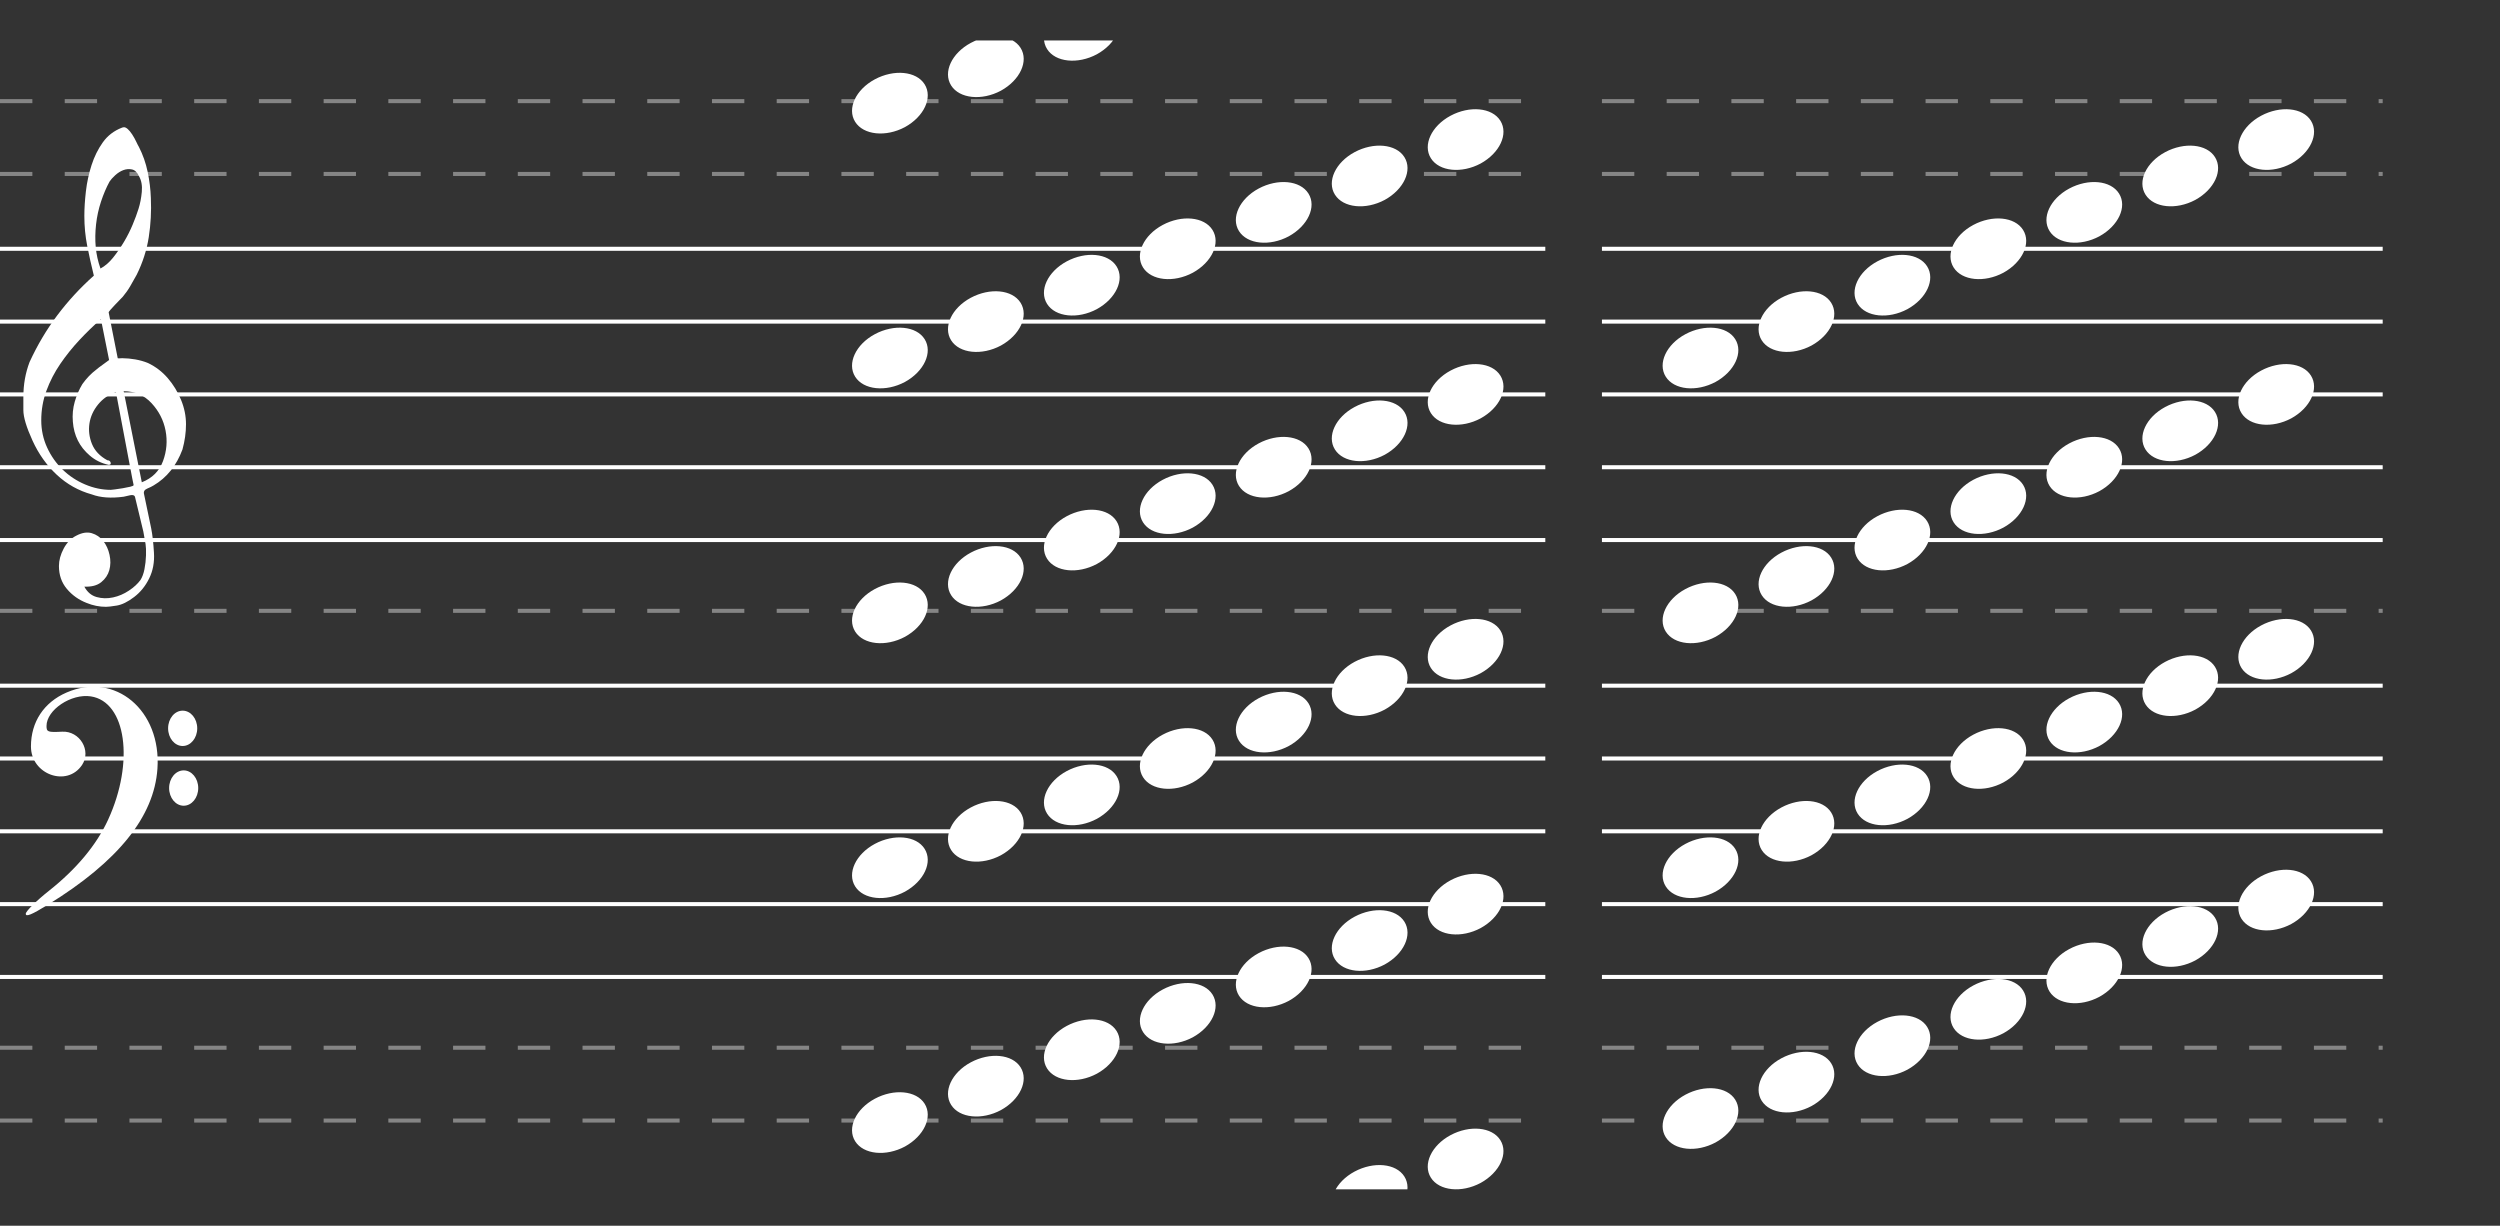 <svg width="618" height="303" viewBox="0 0 618 303" fill="none" xmlns="http://www.w3.org/2000/svg">
<rect x="0" y="0" width="618" height="303" fill="#333333" stroke="none"/>
<line x1="396" y1="25" x2="589" y2="25" stroke="white" stroke-opacity="0.4" stroke-dasharray="8 8"/>
<line x1="396" y1="43" x2="589" y2="43" stroke="white" stroke-opacity="0.4" stroke-dasharray="8 8"/>
<path d="M396 61.5H589" stroke="white"/>
<path d="M396 79.5H589" stroke="white"/>
<path d="M396 97.5H589" stroke="white"/>
<path d="M396 115.5H589" stroke="white"/>
<path d="M396 133.5H589" stroke="white"/>
<line x1="396" y1="151" x2="589" y2="151" stroke="white" stroke-opacity="0.4" stroke-dasharray="8 8"/>
<path d="M396 169.5H589" stroke="white"/>
<path d="M396 187.5H589" stroke="white"/>
<path d="M396 205.5H589" stroke="white"/>
<path d="M396 223.5H589" stroke="white"/>
<path d="M396 241.5H589" stroke="white"/>
<line x1="396" y1="259" x2="589" y2="259" stroke="white" stroke-opacity="0.4" stroke-dasharray="8 8"/>
<line x1="396" y1="277" x2="589" y2="277" stroke="white" stroke-opacity="0.4" stroke-dasharray="8 8"/>
<line y1="25" x2="382" y2="25" stroke="white" stroke-opacity="0.4" stroke-dasharray="8 8"/>
<line y1="43" x2="382" y2="43" stroke="white" stroke-opacity="0.4" stroke-dasharray="8 8"/>
<path d="M0 61.5H382" stroke="white"/>
<path d="M0 79.5H382" stroke="white"/>
<path d="M0 97.5H382" stroke="white"/>
<path d="M0 115.5H382" stroke="white"/>
<path d="M0 133.5H382" stroke="white"/>
<line x1="4.2447e-08" y1="151" x2="382" y2="151" stroke="white" stroke-opacity="0.4" stroke-dasharray="8 8"/>
<path d="M0 169.5H382" stroke="white"/>
<path d="M0 187.5H382" stroke="white"/>
<path d="M0 205.5H382" stroke="white"/>
<path d="M0 223.5H382" stroke="white"/>
<path d="M0 241.5H382" stroke="white"/>
<line x1="4.2447e-08" y1="259" x2="382" y2="259" stroke="white" stroke-opacity="0.4" stroke-dasharray="8 8"/>
<line x1="4.2447e-08" y1="277" x2="382" y2="277" stroke="white" stroke-opacity="0.4" stroke-dasharray="8 8"/>
<path d="M28.663 96.938C26.878 97.542 25.403 98.562 24.238 99.999C23.073 101.435 22.363 103.004 22.108 104.705C21.853 106.406 22.062 108.088 22.736 109.751C23.41 111.414 24.675 112.756 26.532 113.777C26.969 113.777 27.242 113.966 27.352 114.344C27.461 114.721 27.297 114.91 26.86 114.91C25.076 114.533 23.51 113.758 22.162 112.586C19.649 110.431 18.266 107.654 18.011 104.252C17.865 102.551 18.02 100.907 18.475 99.319C18.93 97.731 19.558 96.276 20.36 94.953C21.343 93.555 22.508 92.345 23.856 91.325C23.928 91.249 24.138 91.079 24.484 90.814C24.83 90.55 25.167 90.304 25.494 90.077C25.822 89.851 26.314 89.491 26.969 89L24.948 78.908C23.164 80.457 21.398 82.168 19.65 84.038C17.901 85.91 16.317 87.885 14.897 89.964C13.477 92.043 12.339 94.245 11.483 96.569C10.627 98.894 10.199 101.341 10.199 103.912C10.199 106.293 10.682 108.532 11.647 110.63C12.612 112.728 13.896 114.552 15.498 116.101C17.1 117.651 18.948 118.87 21.043 119.759C23.136 120.647 25.258 121.091 27.406 121.091C27.479 121.091 27.816 121.053 28.417 120.977C29.018 120.902 29.655 120.808 30.328 120.694C31.003 120.581 31.622 120.458 32.186 120.325C32.75 120.193 33.033 120.051 33.033 119.9L32.705 118.313C31.285 110.866 29.937 103.741 28.663 96.938V96.938ZM30.575 96.711L35.054 119.22C37.64 118.199 39.387 116.451 40.298 113.975C41.209 111.5 41.417 108.986 40.926 106.435C40.434 103.883 39.278 101.624 37.457 99.659C35.637 97.693 33.342 96.711 30.575 96.711V96.711ZM24.839 66.378C25.968 65.772 27.015 64.866 27.98 63.656C28.945 62.447 29.837 61.152 30.657 59.772C31.476 58.393 32.186 56.985 32.787 55.548C33.388 54.112 33.87 52.808 34.234 51.636C34.635 50.389 34.908 48.99 35.054 47.441C35.2 45.891 34.963 44.587 34.344 43.528C33.907 42.584 33.333 42.036 32.623 41.884C31.913 41.733 31.203 41.789 30.493 42.054C29.783 42.319 29.109 42.744 28.471 43.33C27.834 43.916 27.37 44.435 27.079 44.889C26.277 46.363 25.576 48.007 24.976 49.822C24.375 51.636 23.965 53.517 23.747 55.464C23.528 57.41 23.501 59.281 23.665 61.077C23.828 62.872 24.22 64.639 24.839 66.378V66.378ZM23.2 68.135C22.581 65.641 22.035 63.193 21.561 60.792C21.088 58.393 20.851 55.926 20.851 53.394C20.851 51.542 20.979 49.51 21.234 47.299C21.488 45.088 21.953 42.933 22.627 40.835C23.3 38.737 24.229 36.857 25.413 35.194C26.596 33.53 28.171 32.321 30.138 31.565C30.32 31.49 30.502 31.452 30.684 31.452C30.939 31.452 31.239 31.603 31.585 31.905C31.931 32.208 32.295 32.652 32.678 33.238C33.06 33.824 33.397 34.428 33.688 35.052C33.979 35.675 34.198 36.101 34.344 36.328C35.327 38.256 36.046 40.306 36.502 42.479C36.957 44.653 37.221 46.817 37.294 48.971C37.439 52.222 37.266 55.435 36.775 58.61C36.283 61.785 35.291 64.885 33.797 67.908C33.288 68.816 32.769 69.732 32.241 70.658C31.713 71.585 31.085 72.482 30.356 73.351C30.211 73.503 29.947 73.777 29.564 74.173C29.181 74.57 28.79 74.977 28.389 75.392C27.989 75.808 27.634 76.196 27.324 76.554C27.015 76.914 26.86 77.131 26.86 77.207L29.099 88.546C29.114 88.621 30.22 88.546 30.22 88.546C32.357 88.574 34.619 88.933 36.584 89.737C38.477 90.644 40.107 91.891 41.473 93.479C42.838 95.067 43.93 96.853 44.75 98.837C45.569 100.821 45.979 102.834 45.979 104.875C45.979 106.916 45.687 108.995 45.105 111.112C43.612 115.119 41.227 118.086 37.949 120.013C37.585 120.24 37.066 120.496 36.392 120.779C35.719 121.062 35.455 121.507 35.6 122.111C36.474 126.23 37.066 129.063 37.376 130.616C37.685 132.168 37.913 134.172 38.058 136.626C38.204 138.973 37.812 141.083 36.884 142.972C35.955 144.868 34.708 146.407 33.142 147.595C31.576 148.789 30.147 149.483 28.854 149.698C27.561 149.906 26.678 150.006 26.205 150.006C24.566 150.006 22.963 149.684 21.398 149.04C19.467 148.289 17.847 147.137 16.536 145.584C15.225 144.031 14.569 142.142 14.569 139.917C14.569 138.515 14.961 137.077 15.744 135.603C16.527 134.129 17.556 133.07 18.83 132.433C20.25 131.675 21.534 131.467 22.681 131.803C23.828 132.147 24.775 132.791 25.522 133.735C26.268 134.68 26.787 135.825 27.079 137.163C27.37 138.508 27.352 139.76 27.024 140.933C26.696 142.107 26.032 143.101 25.03 143.91C24.029 144.725 22.636 145.09 20.851 145.019C21.58 146.378 22.599 147.237 23.91 147.595C25.221 147.959 26.569 147.981 27.952 147.68C29.337 147.38 30.638 146.822 31.858 146.006C33.078 145.198 34.035 144.318 34.726 143.373C35.163 142.693 35.491 141.806 35.71 140.711C35.928 139.61 36.056 138.472 36.092 137.277C36.128 136.089 36.092 135.159 35.983 134.501C35.873 133.835 35.691 132.805 35.436 131.41C34.344 126.838 33.652 123.961 33.36 122.788C33.215 122.414 32.823 122.291 32.186 122.423C31.549 122.556 31.012 122.679 30.575 122.788C27.443 123.21 24.821 123.017 22.709 122.225C19.431 121.318 16.545 119.701 14.05 117.377C11.556 115.053 9.553 112.237 8.042 108.929C6.53 105.622 5.775 103.108 5.775 101.388C5.775 99.669 5.775 98.582 5.775 98.128C5.775 95.067 6.285 92.194 7.304 89.51C9.234 85.314 11.52 81.459 14.16 77.944C16.8 74.429 19.813 71.159 23.2 68.135V68.135Z" fill="white"/>
<path d="M49.003 194.808C49.003 197.22 47.392 199.175 45.404 199.175C43.416 199.175 41.805 197.22 41.805 194.808C41.805 192.396 43.416 190.441 45.404 190.441C47.392 190.441 49.003 192.396 49.003 194.808ZM48.754 180.042C48.754 182.454 47.143 184.409 45.155 184.409C43.168 184.409 41.556 182.454 41.556 180.042C41.556 177.63 43.168 175.675 45.155 175.675C47.143 175.675 48.754 177.63 48.754 180.042ZM6.368 225.885C6.368 225.261 8.96 222.695 12.128 220.182C18.939 214.778 23.857 208.867 26.718 202.646C33.279 188.379 31.201 173.504 22.457 172.146C17.621 171.394 11.498 175.482 11.498 179.461C11.498 180.938 11.824 181.057 15.37 180.873C19.707 180.649 22.642 185.54 20.295 189.082C16.585 194.678 7.651 191.463 7.651 184.532C7.651 178.458 10.842 173.623 16.459 171.189C28.479 165.98 39.92 175.583 38.918 190.04C38.097 201.89 29.191 212.956 11.899 223.611C7.797 226.139 6.368 226.726 6.368 225.885V225.885Z" fill="white"/>
<g clip-path="url(#clip0_115_2487)">
<path d="M211.396 30.121C209.333 26.844 211.544 22.134 216.26 19.608C220.977 17.083 226.504 17.561 228.568 20.837C230.631 24.114 228.42 28.824 223.704 31.418C218.987 33.944 213.46 33.398 211.396 30.121Z" fill="white"/>
<path d="M235.116 21.121C233.052 17.844 235.263 13.134 239.98 10.608C244.696 8.083 250.223 8.561 252.287 11.837C254.35 15.114 252.14 19.824 247.423 22.418C242.706 24.944 237.179 24.398 235.116 21.121V21.121Z" fill="white"/>
<path d="M258.835 12.121C256.772 8.844 258.983 4.134 263.699 1.608C268.416 -0.917 273.943 -0.439 276.006 2.837C278.07 6.114 275.859 10.824 271.142 13.418C266.426 15.944 260.899 15.398 258.835 12.121V12.121Z" fill="white"/>
<path d="M211.396 93.121C209.333 89.844 211.544 85.134 216.26 82.609C220.977 80.083 226.504 80.561 228.568 83.837C230.631 87.114 228.42 91.824 223.704 94.418C218.987 96.944 213.46 96.397 211.396 93.121Z" fill="white"/>
<path d="M235.116 84.121C233.052 80.844 235.263 76.134 239.98 73.609C244.696 71.083 250.223 71.561 252.287 74.837C254.35 78.114 252.14 82.824 247.423 85.418C242.706 87.944 237.179 87.397 235.116 84.121V84.121Z" fill="white"/>
<path d="M258.835 75.121C256.772 71.844 258.983 67.134 263.699 64.609C268.416 62.083 273.943 62.561 276.006 65.837C278.07 69.114 275.859 73.824 271.142 76.418C266.426 78.944 260.899 78.397 258.835 75.121V75.121Z" fill="white"/>
<path d="M282.555 66.121C280.491 62.844 282.702 58.134 287.419 55.608C292.135 53.083 297.662 53.561 299.726 56.837C301.789 60.114 299.579 64.824 294.862 67.418C290.145 69.944 284.618 69.397 282.555 66.121V66.121Z" fill="white"/>
<path d="M306.274 57.121C304.211 53.844 306.421 49.134 311.138 46.608C315.855 44.083 321.382 44.561 323.445 47.837C325.509 51.114 323.298 55.824 318.581 58.418C313.865 60.944 308.338 60.398 306.274 57.121V57.121Z" fill="white"/>
<path d="M329.994 48.121C327.93 44.844 330.141 40.134 334.858 37.608C339.574 35.083 345.101 35.561 347.165 38.837C349.228 42.114 347.018 46.824 342.301 49.418C337.584 51.944 332.057 51.398 329.994 48.121V48.121Z" fill="white"/>
<path d="M353.713 39.121C351.65 35.844 353.86 31.134 358.577 28.608C363.294 26.083 368.821 26.561 370.884 29.837C372.948 33.114 370.737 37.824 366.02 40.418C361.304 42.944 355.777 42.398 353.713 39.121V39.121Z" fill="white"/>
<path d="M211.396 156.121C209.333 152.844 211.544 148.134 216.26 145.608C220.977 143.083 226.504 143.561 228.568 146.837C230.631 150.114 228.42 154.824 223.704 157.418C218.987 159.944 213.46 159.398 211.396 156.121Z" fill="white"/>
<path d="M235.116 147.121C233.052 143.844 235.263 139.134 239.98 136.608C244.696 134.083 250.223 134.561 252.287 137.837C254.35 141.114 252.14 145.824 247.423 148.418C242.706 150.944 237.179 150.398 235.116 147.121V147.121Z" fill="white"/>
<path d="M258.835 138.121C256.772 134.844 258.983 130.134 263.699 127.608C268.416 125.083 273.943 125.561 276.006 128.837C278.07 132.114 275.859 136.824 271.142 139.418C266.426 141.944 260.899 141.398 258.835 138.121V138.121Z" fill="white"/>
<path d="M282.555 129.121C280.491 125.844 282.702 121.134 287.419 118.608C292.135 116.083 297.662 116.561 299.726 119.837C301.789 123.114 299.579 127.824 294.862 130.418C290.145 132.944 284.618 132.398 282.555 129.121V129.121Z" fill="white"/>
<path d="M306.274 120.121C304.211 116.844 306.421 112.134 311.138 109.608C315.855 107.083 321.382 107.561 323.445 110.837C325.509 114.114 323.298 118.824 318.581 121.418C313.865 123.944 308.338 123.398 306.274 120.121V120.121Z" fill="white"/>
<path d="M329.994 111.121C327.93 107.844 330.141 103.134 334.858 100.608C339.574 98.083 345.101 98.561 347.165 101.837C349.228 105.114 347.018 109.824 342.301 112.418C337.584 114.944 332.057 114.398 329.994 111.121V111.121Z" fill="white"/>
<path d="M353.713 102.121C351.65 98.844 353.86 94.134 358.577 91.609C363.294 89.083 368.821 89.561 370.884 92.837C372.948 96.114 370.737 100.824 366.02 103.418C361.304 105.944 355.777 105.398 353.713 102.121V102.121Z" fill="white"/>
<path d="M211.396 219.121C209.333 215.844 211.544 211.134 216.26 208.608C220.977 206.083 226.504 206.561 228.568 209.837C230.631 213.114 228.42 217.824 223.704 220.418C218.987 222.944 213.46 222.398 211.396 219.121Z" fill="white"/>
<path d="M235.116 210.121C233.052 206.844 235.263 202.134 239.98 199.608C244.696 197.083 250.223 197.561 252.287 200.837C254.35 204.114 252.14 208.824 247.423 211.418C242.706 213.944 237.179 213.398 235.116 210.121V210.121Z" fill="white"/>
<path d="M258.835 201.121C256.772 197.844 258.983 193.134 263.699 190.608C268.416 188.083 273.943 188.561 276.006 191.837C278.07 195.114 275.859 199.824 271.142 202.418C266.426 204.944 260.899 204.398 258.835 201.121V201.121Z" fill="white"/>
<path d="M282.555 192.121C280.491 188.844 282.702 184.134 287.419 181.608C292.135 179.083 297.662 179.561 299.726 182.837C301.789 186.114 299.579 190.824 294.862 193.418C290.145 195.944 284.618 195.398 282.555 192.121V192.121Z" fill="white"/>
<path d="M306.274 183.121C304.211 179.844 306.421 175.134 311.138 172.608C315.855 170.083 321.382 170.561 323.445 173.837C325.509 177.114 323.298 181.824 318.581 184.418C313.865 186.944 308.338 186.398 306.274 183.121V183.121Z" fill="white"/>
<path d="M329.994 174.121C327.93 170.844 330.141 166.134 334.858 163.608C339.574 161.083 345.101 161.561 347.165 164.837C349.228 168.114 347.018 172.824 342.301 175.418C337.584 177.944 332.057 177.398 329.994 174.121V174.121Z" fill="white"/>
<path d="M353.713 165.121C351.65 161.844 353.86 157.134 358.577 154.608C363.294 152.083 368.821 152.561 370.884 155.837C372.948 159.114 370.737 163.824 366.02 166.418C361.304 168.944 355.777 168.398 353.713 165.121V165.121Z" fill="white"/>
<path d="M211.396 282.121C209.333 278.844 211.544 274.134 216.26 271.608C220.977 269.083 226.504 269.561 228.568 272.837C230.631 276.114 228.42 280.824 223.704 283.418C218.987 285.944 213.46 285.398 211.396 282.121Z" fill="white"/>
<path d="M235.116 273.121C233.052 269.844 235.263 265.134 239.98 262.608C244.696 260.083 250.223 260.561 252.287 263.837C254.35 267.114 252.14 271.824 247.423 274.418C242.706 276.944 237.179 276.398 235.116 273.121V273.121Z" fill="white"/>
<path d="M258.835 264.121C256.772 260.844 258.983 256.134 263.699 253.608C268.416 251.083 273.943 251.561 276.006 254.837C278.07 258.114 275.859 262.824 271.142 265.418C266.426 267.944 260.899 267.398 258.835 264.121V264.121Z" fill="white"/>
<path d="M282.555 255.121C280.491 251.844 282.702 247.134 287.419 244.608C292.135 242.083 297.662 242.561 299.726 245.837C301.789 249.114 299.579 253.824 294.862 256.418C290.145 258.944 284.618 258.398 282.555 255.121V255.121Z" fill="white"/>
<path d="M306.274 246.121C304.211 242.844 306.421 238.134 311.138 235.608C315.855 233.083 321.382 233.561 323.445 236.837C325.509 240.114 323.298 244.824 318.581 247.418C313.865 249.944 308.338 249.398 306.274 246.121V246.121Z" fill="white"/>
<path d="M329.994 237.121C327.93 233.844 330.141 229.134 334.858 226.608C339.574 224.083 345.101 224.561 347.165 227.837C349.228 231.114 347.018 235.824 342.301 238.418C337.584 240.944 332.057 240.398 329.994 237.121V237.121Z" fill="white"/>
<path d="M353.713 228.121C351.65 224.844 353.86 220.134 358.577 217.608C363.294 215.083 368.821 215.561 370.884 218.837C372.948 222.114 370.737 226.824 366.02 229.418C361.304 231.944 355.777 231.398 353.713 228.121V228.121Z" fill="white"/>
<path d="M329.991 300.121C327.928 296.844 330.139 292.134 334.855 289.608C339.572 287.083 345.099 287.561 347.163 290.837C349.226 294.114 347.015 298.824 342.299 301.418C337.582 303.944 332.055 303.398 329.991 300.121V300.121Z" fill="white"/>
<path d="M353.711 291.121C351.647 287.844 353.858 283.134 358.575 280.608C363.292 278.083 368.819 278.561 370.882 281.837C372.946 285.114 370.735 289.824 366.018 292.418C361.302 294.944 355.774 294.398 353.711 291.121V291.121Z" fill="white"/>
</g>
<path d="M411.774 281.121C409.711 277.844 411.921 273.134 416.638 270.608C421.355 268.083 426.882 268.561 428.945 271.837C431.009 275.114 428.798 279.824 424.081 282.418C419.365 284.944 413.838 284.398 411.774 281.121Z" fill="white"/>
<path d="M435.494 272.121C433.43 268.844 435.641 264.134 440.358 261.608C445.074 259.083 450.601 259.561 452.665 262.837C454.728 266.114 452.518 270.824 447.801 273.418C443.084 275.944 437.557 275.398 435.494 272.121V272.121Z" fill="white"/>
<path d="M459.213 263.121C457.15 259.844 459.36 255.134 464.077 252.608C468.794 250.083 474.321 250.561 476.384 253.837C478.448 257.114 476.237 261.824 471.52 264.418C466.804 266.944 461.277 266.398 459.213 263.121V263.121Z" fill="white"/>
<path d="M482.933 254.121C480.869 250.844 483.08 246.134 487.797 243.608C492.513 241.083 498.04 241.561 500.104 244.837C502.167 248.114 499.956 252.824 495.24 255.418C490.523 257.944 484.996 257.398 482.933 254.121V254.121Z" fill="white"/>
<path d="M506.652 245.121C504.589 241.844 506.799 237.134 511.516 234.608C516.233 232.083 521.76 232.561 523.823 235.837C525.887 239.114 523.676 243.824 518.959 246.418C514.243 248.944 508.716 248.398 506.652 245.121V245.121Z" fill="white"/>
<path d="M530.371 236.121C528.308 232.844 530.519 228.134 535.235 225.608C539.952 223.083 545.479 223.561 547.543 226.837C549.606 230.114 547.395 234.824 542.679 237.418C537.962 239.944 532.435 239.398 530.371 236.121V236.121Z" fill="white"/>
<path d="M554.091 227.121C552.027 223.844 554.238 219.134 558.955 216.608C563.672 214.083 569.199 214.561 571.262 217.837C573.326 221.114 571.115 225.824 566.398 228.418C561.682 230.944 556.154 230.398 554.091 227.121V227.121Z" fill="white"/>
<path d="M411.774 219.121C409.711 215.844 411.921 211.134 416.638 208.608C421.355 206.083 426.882 206.561 428.945 209.837C431.009 213.114 428.798 217.824 424.081 220.418C419.365 222.944 413.838 222.398 411.774 219.121Z" fill="white"/>
<path d="M435.494 210.121C433.43 206.844 435.641 202.134 440.358 199.608C445.074 197.083 450.601 197.561 452.665 200.837C454.728 204.114 452.518 208.824 447.801 211.418C443.084 213.944 437.557 213.398 435.494 210.121V210.121Z" fill="white"/>
<path d="M459.213 201.121C457.15 197.844 459.36 193.134 464.077 190.608C468.794 188.083 474.321 188.561 476.384 191.837C478.448 195.114 476.237 199.824 471.52 202.418C466.804 204.944 461.277 204.398 459.213 201.121V201.121Z" fill="white"/>
<path d="M482.933 192.121C480.869 188.844 483.08 184.134 487.797 181.608C492.513 179.083 498.04 179.561 500.104 182.837C502.167 186.114 499.956 190.824 495.24 193.418C490.523 195.944 484.996 195.398 482.933 192.121V192.121Z" fill="white"/>
<path d="M506.652 183.121C504.589 179.844 506.799 175.134 511.516 172.608C516.233 170.083 521.76 170.561 523.823 173.837C525.887 177.114 523.676 181.824 518.959 184.418C514.243 186.944 508.716 186.398 506.652 183.121V183.121Z" fill="white"/>
<path d="M530.371 174.121C528.308 170.844 530.519 166.134 535.235 163.608C539.952 161.083 545.479 161.561 547.543 164.837C549.606 168.114 547.395 172.824 542.679 175.418C537.962 177.944 532.435 177.398 530.371 174.121V174.121Z" fill="white"/>
<path d="M554.091 165.121C552.027 161.844 554.238 157.134 558.955 154.608C563.672 152.083 569.199 152.561 571.262 155.837C573.326 159.114 571.115 163.824 566.398 166.418C561.682 168.944 556.154 168.398 554.091 165.121V165.121Z" fill="white"/>
<path d="M411.774 156.121C409.711 152.844 411.921 148.134 416.638 145.608C421.355 143.083 426.882 143.561 428.945 146.837C431.009 150.114 428.798 154.824 424.081 157.418C419.365 159.944 413.838 159.398 411.774 156.121Z" fill="white"/>
<path d="M435.494 147.121C433.43 143.844 435.641 139.134 440.358 136.608C445.074 134.083 450.601 134.561 452.665 137.837C454.728 141.114 452.518 145.824 447.801 148.418C443.084 150.944 437.557 150.398 435.494 147.121V147.121Z" fill="white"/>
<path d="M459.213 138.121C457.15 134.844 459.36 130.134 464.077 127.608C468.794 125.083 474.321 125.561 476.384 128.837C478.448 132.114 476.237 136.824 471.52 139.418C466.804 141.944 461.277 141.398 459.213 138.121V138.121Z" fill="white"/>
<path d="M482.933 129.121C480.869 125.844 483.08 121.134 487.797 118.608C492.513 116.083 498.04 116.561 500.104 119.837C502.167 123.114 499.956 127.824 495.24 130.418C490.523 132.944 484.996 132.398 482.933 129.121V129.121Z" fill="white"/>
<path d="M506.652 120.121C504.589 116.844 506.799 112.134 511.516 109.608C516.233 107.083 521.76 107.561 523.823 110.837C525.887 114.114 523.676 118.824 518.959 121.418C514.243 123.944 508.716 123.398 506.652 120.121V120.121Z" fill="white"/>
<path d="M530.371 111.121C528.308 107.844 530.519 103.134 535.235 100.608C539.952 98.083 545.479 98.561 547.543 101.837C549.606 105.114 547.395 109.824 542.679 112.418C537.962 114.944 532.435 114.398 530.371 111.121V111.121Z" fill="white"/>
<path d="M554.091 102.121C552.027 98.844 554.238 94.134 558.955 91.609C563.672 89.083 569.199 89.561 571.262 92.837C573.326 96.114 571.115 100.824 566.398 103.418C561.682 105.944 556.154 105.398 554.091 102.121V102.121Z" fill="white"/>
<path d="M411.774 93.121C409.711 89.844 411.921 85.134 416.638 82.609C421.355 80.083 426.882 80.561 428.945 83.837C431.009 87.114 428.798 91.824 424.081 94.418C419.365 96.944 413.838 96.397 411.774 93.121Z" fill="white"/>
<path d="M435.494 84.121C433.43 80.844 435.641 76.134 440.358 73.609C445.074 71.083 450.601 71.561 452.665 74.837C454.728 78.114 452.518 82.824 447.801 85.418C443.084 87.944 437.557 87.397 435.494 84.121V84.121Z" fill="white"/>
<path d="M459.213 75.121C457.15 71.844 459.36 67.134 464.077 64.609C468.794 62.083 474.321 62.561 476.384 65.837C478.448 69.114 476.237 73.824 471.52 76.418C466.804 78.944 461.277 78.397 459.213 75.121V75.121Z" fill="white"/>
<path d="M482.933 66.121C480.869 62.844 483.08 58.134 487.797 55.608C492.513 53.083 498.04 53.561 500.104 56.837C502.167 60.114 499.956 64.824 495.24 67.418C490.523 69.944 484.996 69.397 482.933 66.121V66.121Z" fill="white"/>
<path d="M506.652 57.121C504.589 53.844 506.799 49.134 511.516 46.608C516.233 44.083 521.76 44.561 523.823 47.837C525.887 51.114 523.676 55.824 518.959 58.418C514.243 60.944 508.716 60.398 506.652 57.121V57.121Z" fill="white"/>
<path d="M530.371 48.121C528.308 44.844 530.519 40.134 535.235 37.608C539.952 35.083 545.479 35.561 547.543 38.837C549.606 42.114 547.395 46.824 542.679 49.418C537.962 51.944 532.435 51.398 530.371 48.121V48.121Z" fill="white"/>
<path d="M554.091 39.121C552.027 35.844 554.238 31.134 558.955 28.608C563.672 26.083 569.199 26.561 571.262 29.837C573.326 33.114 571.115 37.824 566.398 40.418C561.682 42.944 556.154 42.398 554.091 39.121V39.121Z" fill="white"/>
<defs>
<clipPath id="clip0_115_2487">
<rect width="174" height="284" fill="white" transform="translate(208 10)"/>
</clipPath>
</defs>
</svg>
